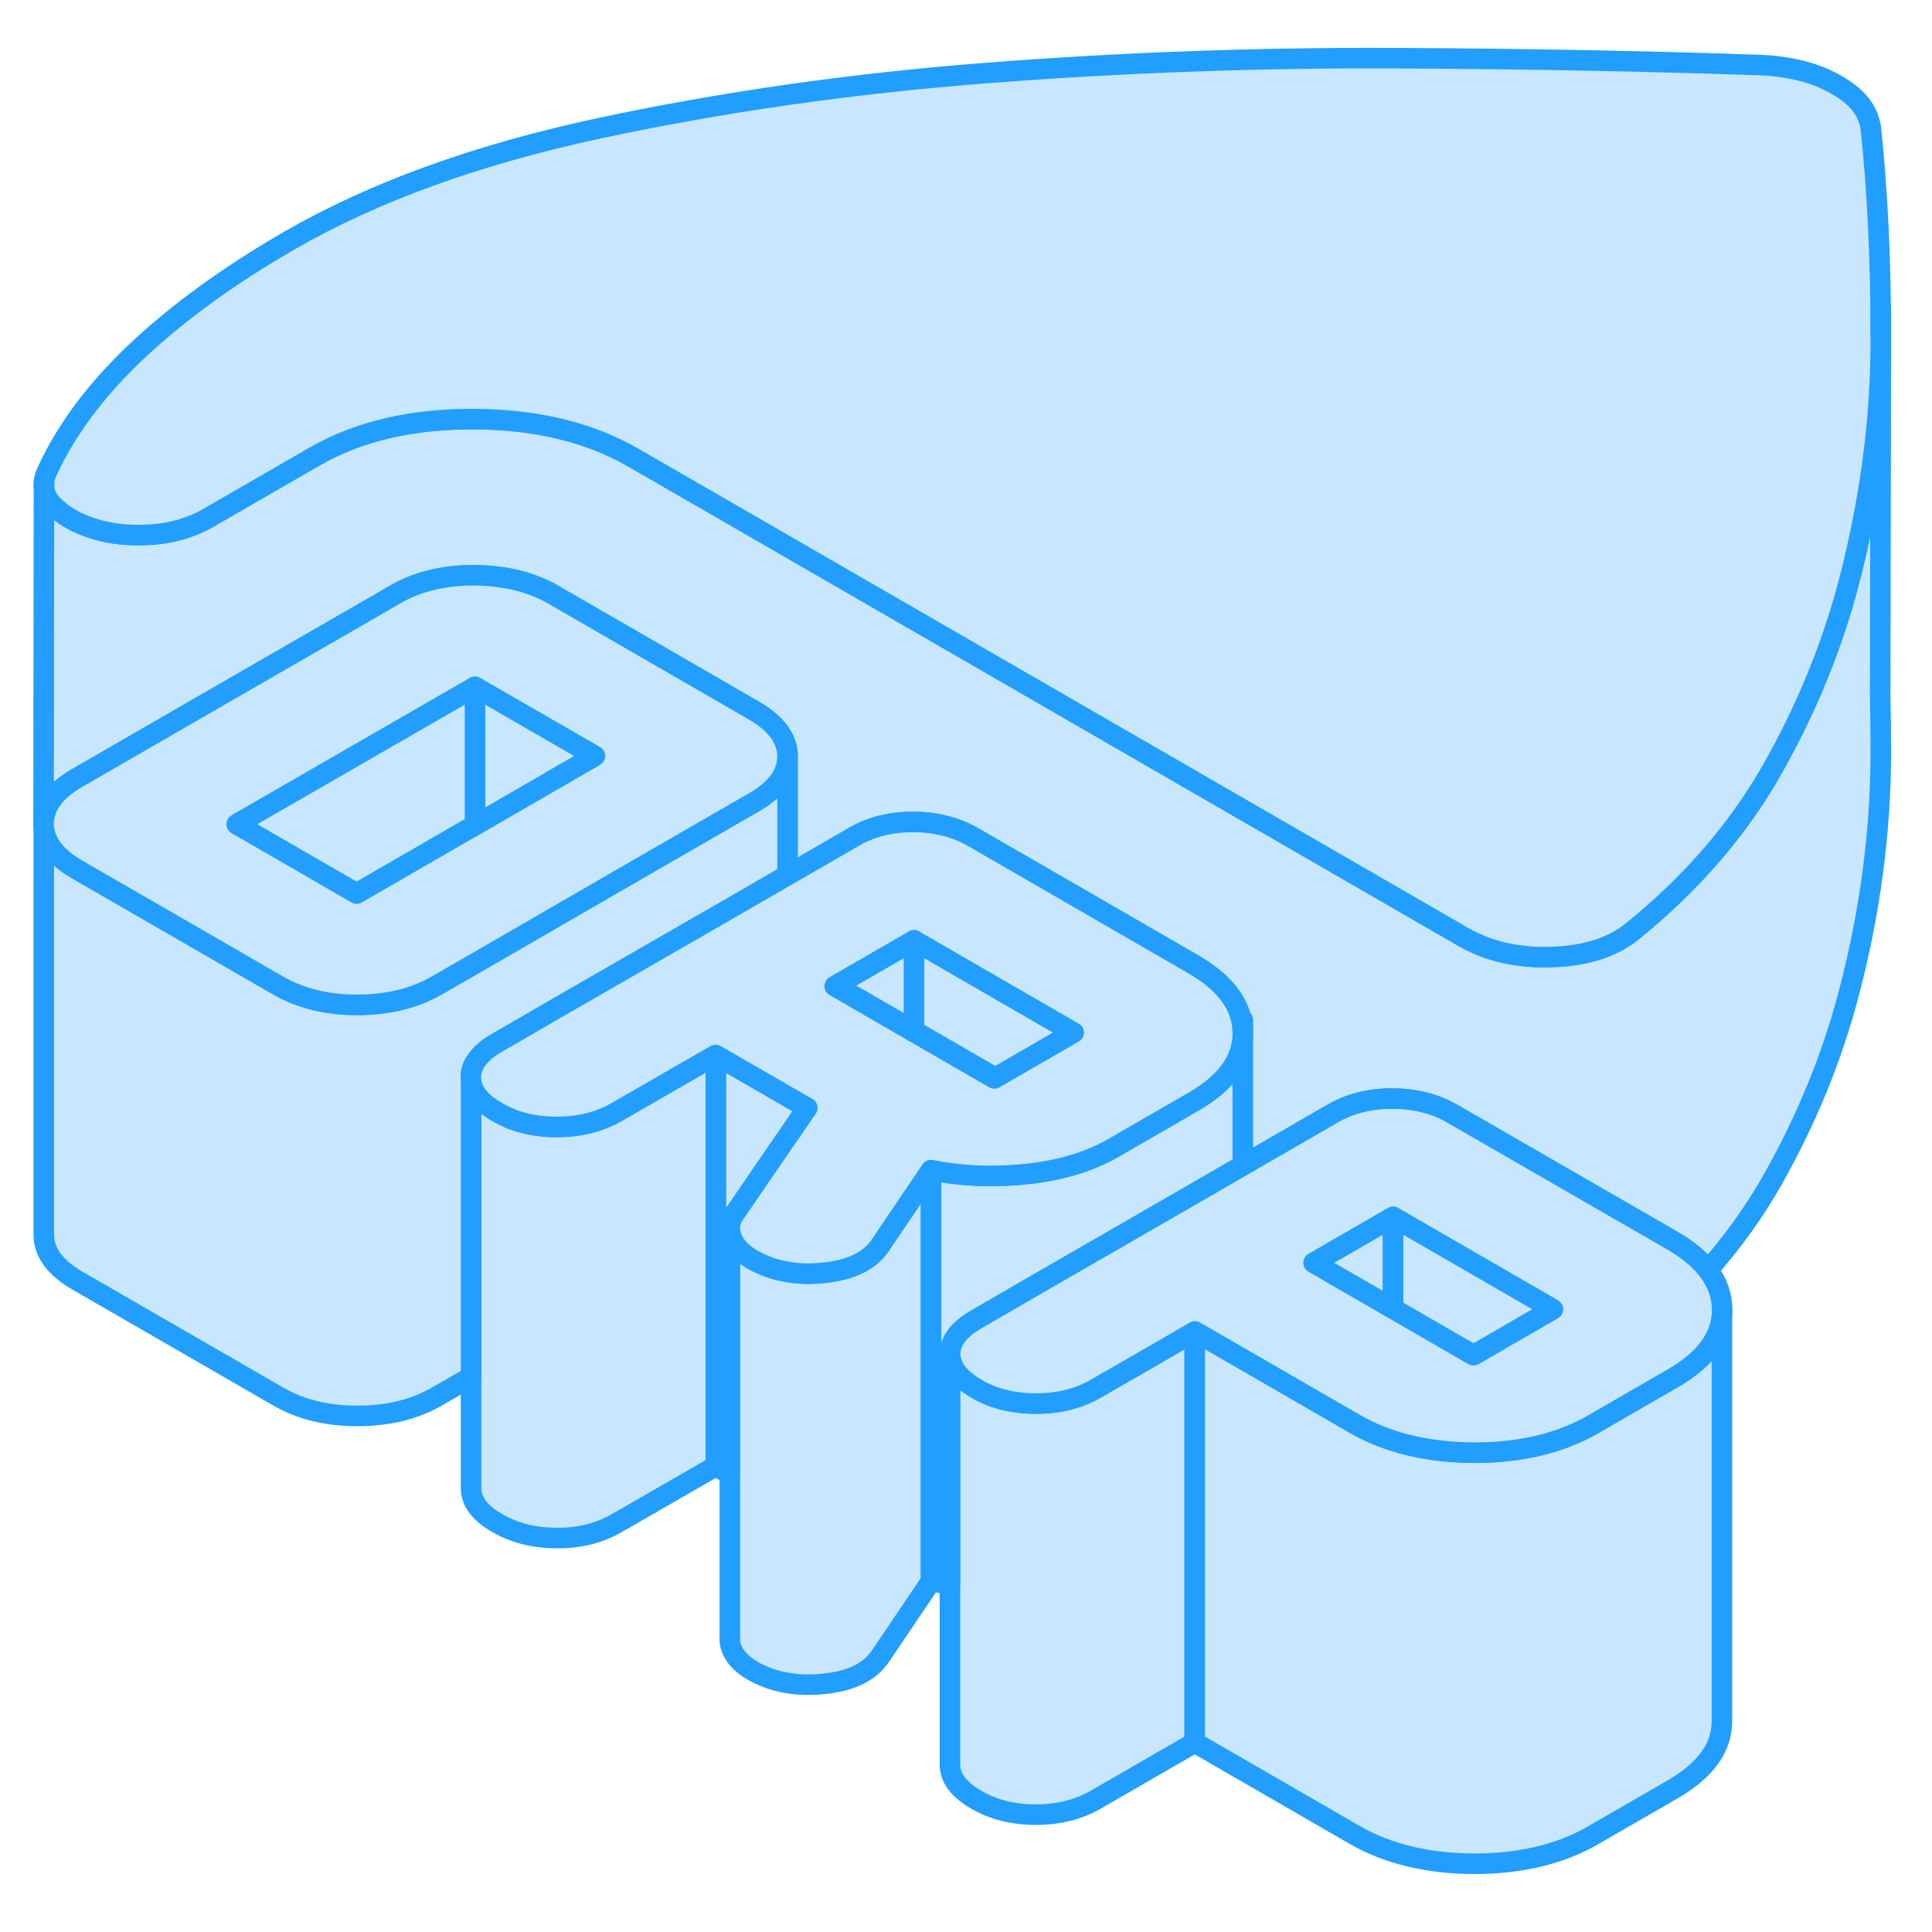 <svg width="48" height="48" viewBox="0 0 94 93" fill="#c8e7ff" xmlns="http://www.w3.org/2000/svg" stroke-width="1px" stroke-linecap="round" stroke-linejoin="round"><path d="M44.469 45.251L40.659 47.451L44.469 49.651L48.429 51.941L52.239 49.741L44.469 45.251Z" stroke="#229EFF" stroke-linejoin="round"/><path d="M58.129 64.28V84.28L53.299 87.07C52.459 87.55 51.499 87.79 50.399 87.79C49.299 87.79 48.329 87.55 47.489 87.06C46.649 86.57 46.229 86.01 46.219 85.38V65.38C46.229 65.85 46.459 66.28 46.929 66.67H46.939C47.099 66.81 47.279 66.94 47.489 67.06C47.709 67.19 47.939 67.3 48.179 67.4C48.849 67.66 49.589 67.79 50.399 67.79C51.499 67.79 52.459 67.55 53.299 67.07L56.249 65.37L58.129 64.28Z" stroke="#229EFF" stroke-linejoin="round"/><path d="M45.299 56.431V76.431L42.809 80.121C42.289 80.861 41.379 81.301 40.049 81.431C38.729 81.561 37.579 81.341 36.609 80.781C36.089 80.481 35.749 80.121 35.589 79.691C35.539 79.571 35.519 79.441 35.509 79.311V59.271C35.509 59.411 35.539 59.551 35.589 59.691C35.749 60.121 36.089 60.481 36.609 60.781C37.409 61.241 38.339 61.471 39.379 61.471C39.589 61.471 39.819 61.451 40.049 61.431C41.379 61.301 42.289 60.861 42.809 60.121L43.149 59.611L44.469 57.661L45.299 56.431Z" stroke="#229EFF" stroke-linejoin="round"/><path d="M39.279 53.401L38.319 54.801L37.999 55.261L35.829 58.431C35.619 58.691 35.519 58.951 35.509 59.211V71.221L34.819 70.831V50.831L38.319 52.851L39.279 53.401Z" stroke="#229EFF" stroke-linejoin="round"/><path d="M60.469 49.77V56.2L58.139 57.55L50.419 62.001L47.469 63.711C46.639 64.191 46.219 64.751 46.219 65.38V76.57C45.909 76.54 45.609 76.49 45.299 76.43V56.431C46.849 56.74 48.439 56.791 50.049 56.611C51.659 56.431 53.049 56.001 54.209 55.331L54.259 55.3L58.069 53.1C59.659 52.181 60.469 51.071 60.469 49.77Z" stroke="#229EFF" stroke-linejoin="round"/><path d="M34.829 50.831V70.831L29.999 73.611C29.159 74.091 28.199 74.341 27.099 74.331C25.999 74.331 25.029 74.091 24.189 73.601C23.349 73.121 22.929 72.561 22.919 71.921V51.921C22.919 52.171 22.989 52.401 23.109 52.631C23.229 52.831 23.399 53.031 23.629 53.221C23.629 53.221 23.639 53.221 23.639 53.231C23.799 53.351 23.979 53.481 24.189 53.601C24.399 53.721 24.619 53.831 24.839 53.921C24.849 53.921 24.849 53.931 24.849 53.931C25.529 54.201 26.279 54.331 27.099 54.331C28.199 54.331 29.159 54.091 29.999 53.611L32.949 51.911L34.829 50.831Z" stroke="#229EFF" stroke-linejoin="round"/><path d="M38.329 36.301V42.081L34.849 44.091L27.119 48.541L24.169 50.251C23.659 50.541 23.309 50.871 23.109 51.221C22.979 51.441 22.919 51.681 22.919 51.921V66.491L21.249 67.451C20.159 68.081 18.869 68.391 17.379 68.391C15.889 68.391 14.609 68.071 13.509 67.431L3.789 61.821C2.689 61.191 2.139 60.441 2.129 59.591V39.631C2.149 40.201 2.419 40.741 2.939 41.211C3.169 41.431 3.459 41.631 3.789 41.821L9.389 45.051L13.509 47.431C14.609 48.071 15.899 48.391 17.379 48.391C18.859 48.391 20.159 48.081 21.249 47.451L23.109 46.381L30.959 41.841L36.699 38.531C37.789 37.901 38.329 37.151 38.329 36.301Z" stroke="#229EFF" stroke-linejoin="round"/><path d="M91.479 33.301C91.499 34.231 91.509 35.201 91.509 36.181C91.499 40.001 90.989 43.851 89.979 47.731C89.159 50.891 87.909 53.951 86.249 56.891C85.369 58.441 84.319 59.911 83.089 61.301C82.689 60.781 82.109 60.291 81.339 59.851L70.659 53.691C69.809 53.201 68.849 52.961 67.749 52.951C66.649 52.951 65.679 53.191 64.849 53.671L60.469 56.201V49.751C60.459 48.451 59.649 47.331 58.029 46.401L47.349 40.231C46.499 39.741 45.529 39.501 44.439 39.491C43.339 39.491 42.369 39.731 41.539 40.221L38.319 42.081V36.301C38.309 35.441 37.759 34.691 36.659 34.061L26.949 28.451C25.849 27.811 24.549 27.501 23.069 27.491C22.899 27.491 22.739 27.491 22.569 27.501C21.299 27.561 20.169 27.871 19.199 28.441L17.229 29.581L10.719 33.331L3.759 37.351C2.679 37.971 2.139 38.711 2.119 39.551L2.139 23.171C2.149 23.491 2.299 23.791 2.569 24.071C3.059 24.581 3.719 24.961 4.559 25.221C5.399 25.491 6.339 25.581 7.369 25.511C8.409 25.441 9.339 25.161 10.179 24.671L15.289 21.721C17.419 20.491 19.999 19.881 23.029 19.891C26.059 19.891 28.649 20.521 30.789 21.751L35.609 24.531L71.189 45.081C72.419 45.791 73.859 46.121 75.499 46.061C77.149 46.011 78.459 45.591 79.419 44.811C82.309 42.471 84.589 39.831 86.249 36.891C87.909 33.951 89.159 30.891 89.979 27.731C90.239 26.741 90.459 25.751 90.649 24.761C91.219 21.881 91.499 19.021 91.509 16.181L91.479 33.141V33.301Z" stroke="#229EFF" stroke-linejoin="round"/><path d="M58.029 46.4L47.349 40.23C46.499 39.74 45.529 39.5 44.439 39.49C43.339 39.49 42.369 39.73 41.539 40.22L38.319 42.08L34.839 44.09L27.109 48.54L24.159 50.25C23.649 50.54 23.299 50.87 23.099 51.22C22.969 51.44 22.909 51.68 22.909 51.92C22.909 52.16 22.979 52.4 23.099 52.63C23.219 52.83 23.389 53.03 23.619 53.22C23.619 53.22 23.629 53.22 23.629 53.23C23.789 53.35 23.969 53.48 24.179 53.6C24.389 53.72 24.609 53.83 24.829 53.92C24.839 53.92 24.839 53.93 24.839 53.93C25.519 54.2 26.269 54.33 27.089 54.33C28.189 54.33 29.149 54.09 29.989 53.61L32.939 51.91L34.819 50.83L38.319 52.85L39.279 53.4L38.319 54.8L37.999 55.26L35.829 58.43C35.619 58.69 35.519 58.95 35.509 59.21V59.27C35.509 59.41 35.539 59.55 35.589 59.69C35.749 60.12 36.089 60.48 36.609 60.78C37.409 61.24 38.339 61.47 39.379 61.47C39.589 61.47 39.819 61.45 40.049 61.43C41.379 61.3 42.289 60.86 42.809 60.12L43.149 59.61L44.469 57.66L45.299 56.43C46.849 56.74 48.439 56.79 50.049 56.61C51.659 56.43 53.049 56 54.209 55.33L54.259 55.3L58.069 53.1C59.659 52.18 60.469 51.07 60.469 49.77V49.75C60.459 48.45 59.649 47.33 58.029 46.4ZM48.429 51.94L48.379 51.97L44.469 49.71L40.609 47.48L40.659 47.45L44.469 45.25L52.239 49.74L48.429 51.94Z" stroke="#229EFF" stroke-linejoin="round"/><path d="M91.509 15.841V16.181C91.499 19.021 91.219 21.881 90.649 24.761C90.459 25.751 90.239 26.741 89.979 27.731C89.159 30.891 87.909 33.951 86.249 36.891C84.589 39.831 82.309 42.471 79.419 44.811C78.459 45.591 77.149 46.011 75.499 46.061C73.859 46.121 72.419 45.791 71.189 45.081L35.609 24.531L30.789 21.751C28.649 20.521 26.059 19.901 23.029 19.891C19.999 19.881 17.419 20.491 15.289 21.721L10.179 24.671C9.339 25.161 8.409 25.441 7.369 25.511C6.339 25.581 5.399 25.491 4.559 25.221C3.719 24.961 3.059 24.581 2.569 24.071C2.299 23.791 2.149 23.491 2.139 23.171V22.951C2.159 22.761 2.219 22.571 2.319 22.371C3.279 20.321 4.749 18.371 6.739 16.511C8.729 14.651 11.179 12.881 14.069 11.211C18.189 8.831 23.229 7.011 29.199 5.731C35.159 4.461 41.429 3.561 48.019 3.051C54.599 2.541 61.199 2.301 67.809 2.331C74.429 2.361 80.419 2.481 85.779 2.671C86.489 2.711 87.129 2.811 87.709 2.961C88.289 3.111 88.839 3.331 89.359 3.631C89.879 3.931 90.269 4.251 90.529 4.581C90.789 4.921 90.949 5.291 91.019 5.701C91.349 8.781 91.509 12.161 91.509 15.841Z" stroke="#229EFF" stroke-linejoin="round"/><path d="M91.509 15.841V14.471" stroke="#229EFF" stroke-linejoin="round"/><path d="M36.659 34.06L26.949 28.45C25.849 27.81 24.549 27.5 23.069 27.49C22.899 27.49 22.739 27.49 22.569 27.5C21.299 27.56 20.169 27.87 19.199 28.44L17.229 29.58L10.719 33.33L3.759 37.35C2.679 37.97 2.139 38.71 2.119 39.55V39.63C2.139 40.2 2.409 40.74 2.929 41.21C3.159 41.43 3.449 41.63 3.779 41.82L9.379 45.05L13.499 47.43C14.599 48.07 15.889 48.39 17.369 48.39C18.849 48.39 20.149 48.08 21.239 47.45L23.099 46.38L30.949 41.84L36.689 38.53C37.779 37.9 38.319 37.15 38.319 36.3C38.309 35.44 37.759 34.69 36.659 34.06ZM23.109 39.65L22.669 39.9L17.349 42.97L15.249 41.75L11.529 39.6L23.109 32.92L28.939 36.28L23.109 39.65Z" stroke="#229EFF" stroke-linejoin="round"/><path d="M28.929 36.281L23.109 39.651V32.921L28.929 36.281Z" stroke="#229EFF" stroke-linejoin="round"/><path d="M23.109 32.921V39.651L22.659 39.901L17.349 42.971L15.239 41.751L11.519 39.601L23.109 32.921Z" stroke="#229EFF" stroke-linejoin="round"/><path d="M2.139 23.17V22.95" stroke="#229EFF" stroke-linejoin="round"/><path d="M44.469 49.711V49.651V45.251" stroke="#229EFF" stroke-linejoin="round"/><path d="M60.469 49.751V49.131" stroke="#229EFF" stroke-linejoin="round"/><path d="M83.779 63.23V83.21C83.789 84.52 82.989 85.63 81.379 86.561L77.519 88.79C75.909 89.721 73.969 90.18 71.709 90.18C69.449 90.171 67.519 89.701 65.899 88.77L58.129 84.281V64.281L60.469 65.63L65.899 68.77C66.489 69.111 67.109 69.38 67.779 69.6C68.959 69.981 70.269 70.171 71.709 70.18C73.969 70.18 75.909 69.721 77.519 68.79L81.379 66.561C82.979 65.641 83.779 64.531 83.779 63.23Z" stroke="#229EFF" stroke-linejoin="round"/><path d="M83.099 61.3C82.699 60.78 82.119 60.29 81.349 59.85L70.669 53.69C69.819 53.2 68.859 52.96 67.759 52.95C66.659 52.95 65.689 53.19 64.859 53.67L60.479 56.2L58.149 57.55L50.429 62L47.479 63.71C46.649 64.19 46.229 64.75 46.229 65.38C46.239 65.85 46.469 66.28 46.939 66.67H46.949C47.109 66.81 47.289 66.94 47.499 67.06C47.719 67.19 47.949 67.3 48.189 67.4C48.859 67.66 49.599 67.79 50.409 67.79C51.509 67.79 52.469 67.55 53.309 67.07L56.259 65.37L58.139 64.28L60.479 65.63L65.909 68.77C66.499 69.11 67.119 69.38 67.789 69.6C68.969 69.98 70.279 70.17 71.719 70.18C73.979 70.18 75.919 69.72 77.529 68.79L81.389 66.56C82.989 65.64 83.789 64.53 83.789 63.23V63.21C83.779 62.52 83.559 61.89 83.099 61.3ZM71.779 65.38L71.689 65.43L67.779 63.17L63.919 60.94L63.969 60.91L67.779 58.71L75.549 63.2L71.779 65.38Z" stroke="#229EFF" stroke-linejoin="round"/><path d="M67.779 58.711V63.171L63.919 60.941L63.969 60.911L67.779 58.711Z" stroke="#229EFF" stroke-linejoin="round"/><path d="M75.549 63.201L71.779 65.381L71.689 65.431L67.779 63.171V58.711L75.549 63.201Z" stroke="#229EFF" stroke-linejoin="round"/></svg>